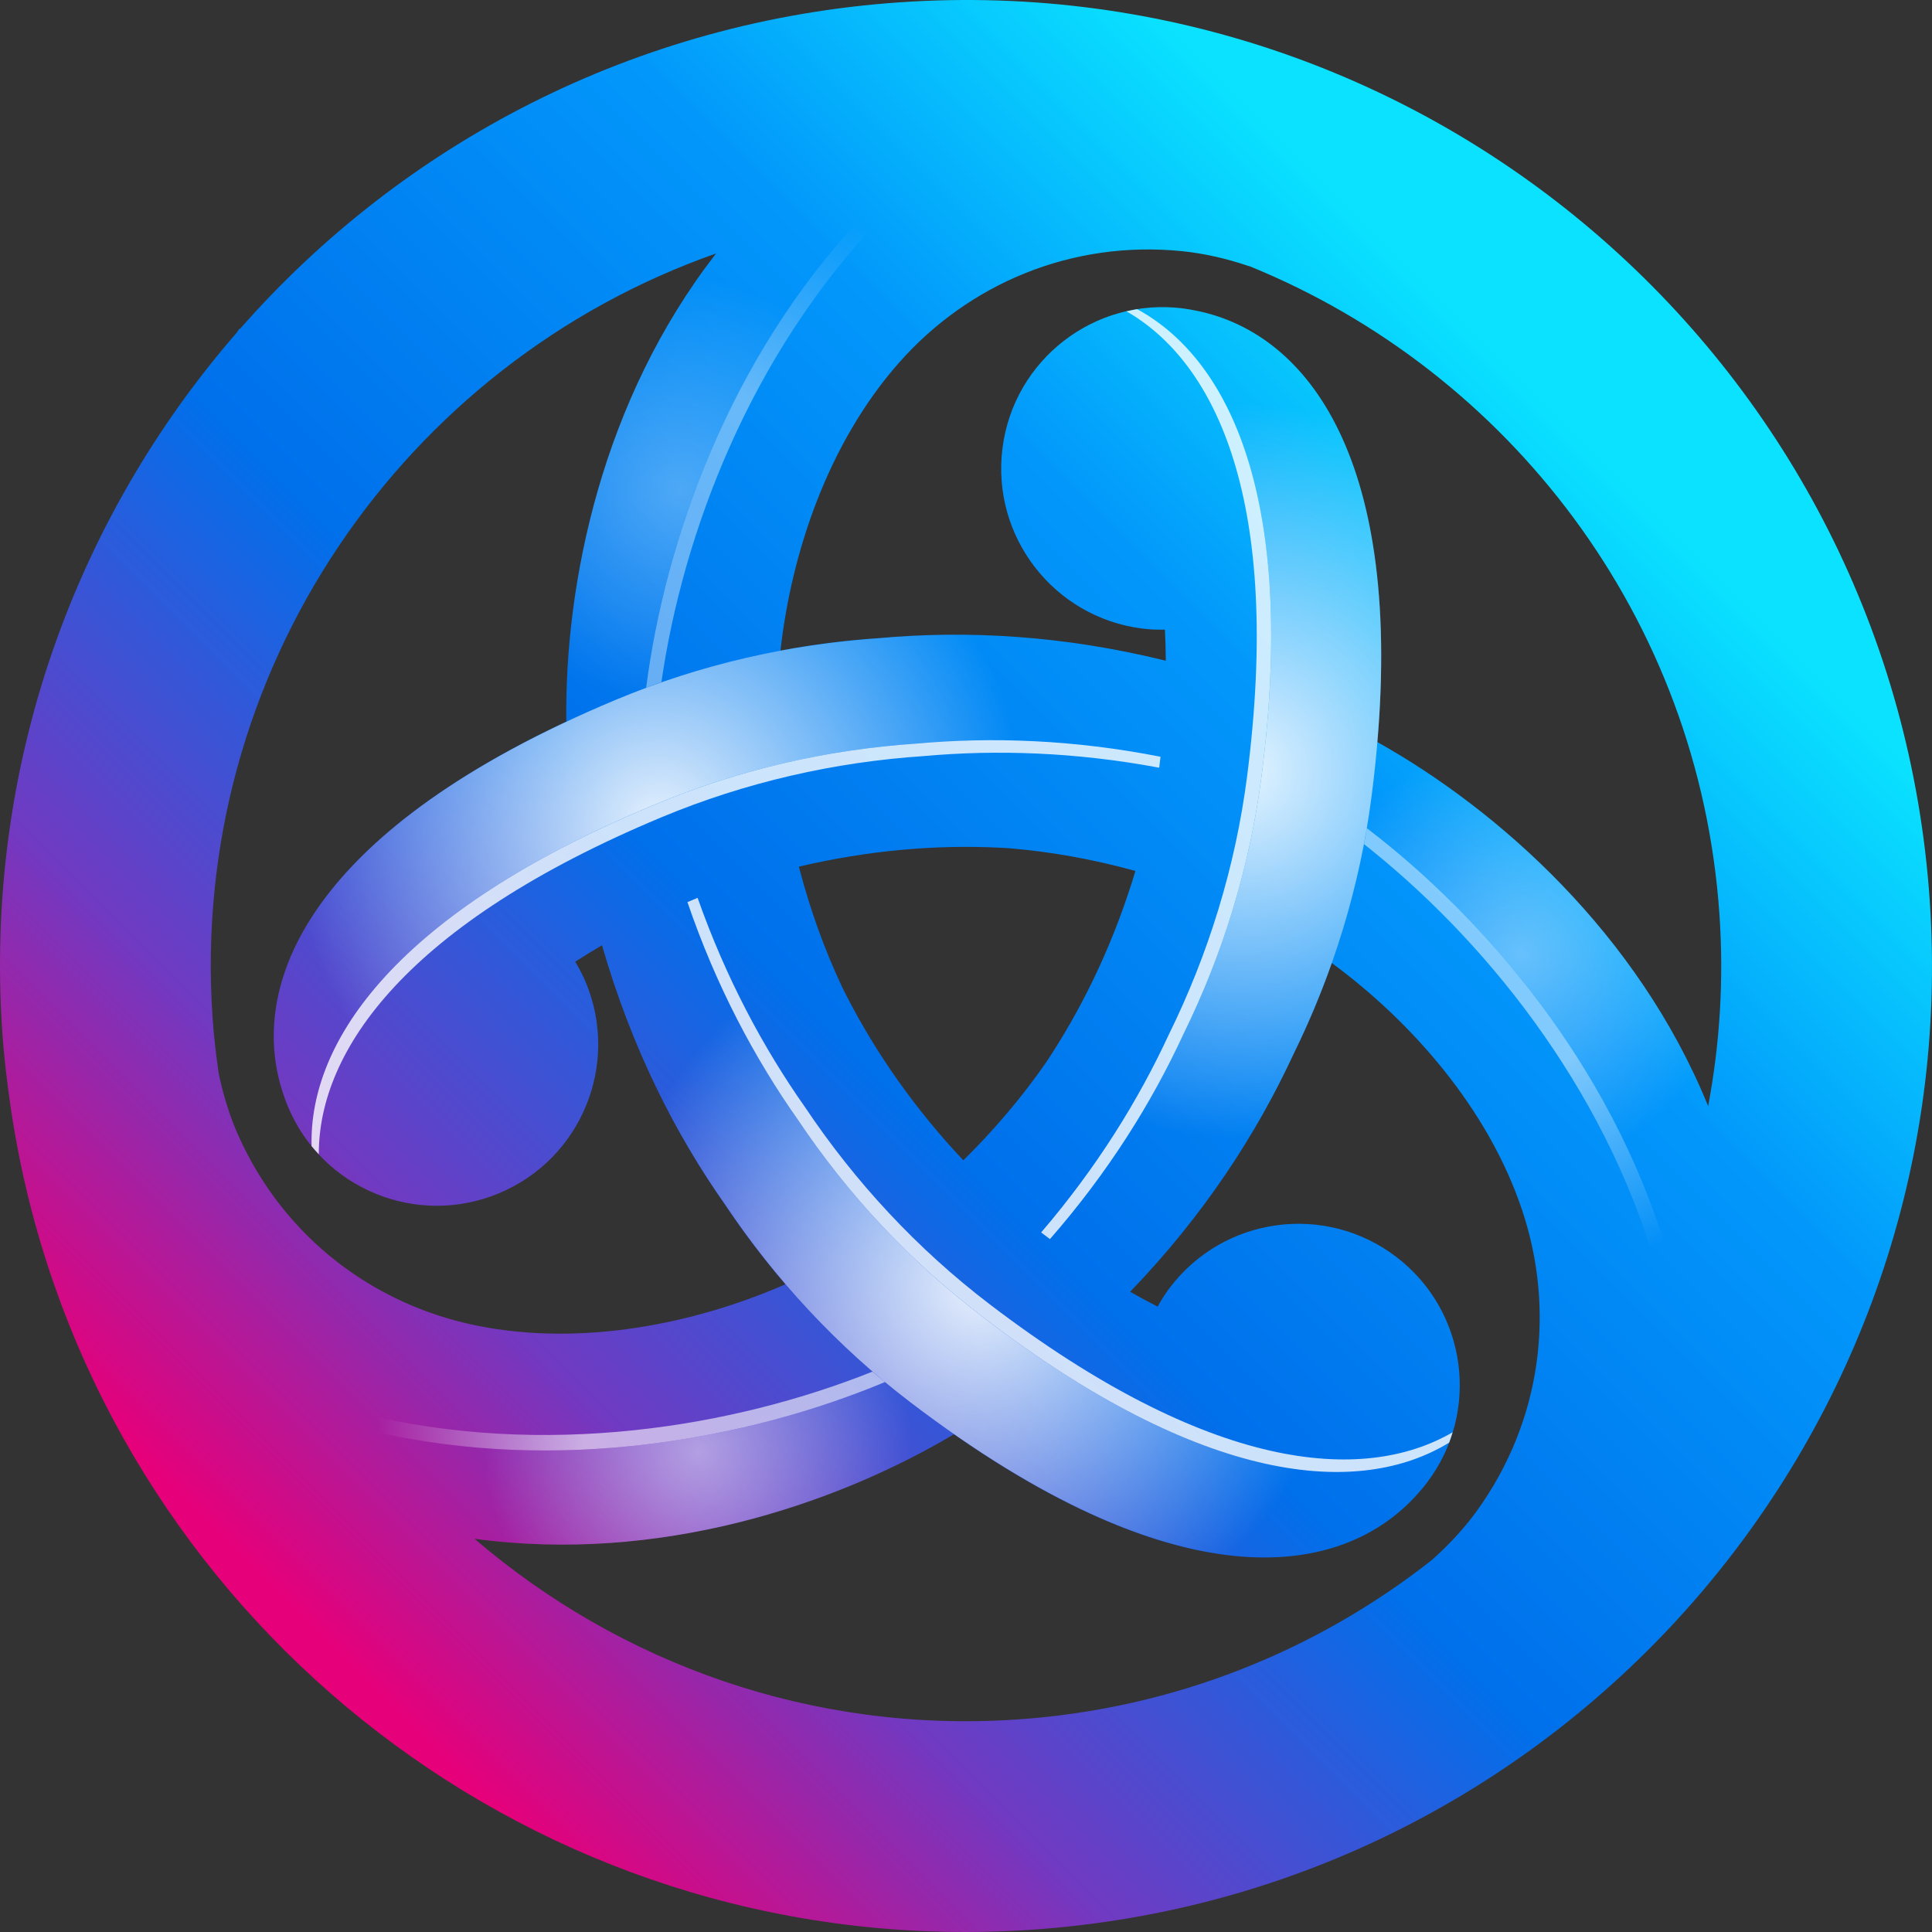 <?xml version="1.0" encoding="UTF-8"?> <svg xmlns="http://www.w3.org/2000/svg" width="300" height="300" viewBox="0 0 300 300" fill="none"><rect x="0" y="0" width="300" height="300" fill="#333333" stroke="none"/><path d="M299.648 139.821C294.026 57.173 222.47 -5.27 139.821 0.352C98.649 3.152 62.498 22.322 37.271 51.067L37.272 51.067L37.201 51.017C37.031 51.252 36.872 51.484 36.703 51.719C11.645 80.605 -2.449 119.013 0.352 160.179C0.618 164.102 1.08 167.962 1.638 171.789C1.638 171.79 1.638 171.79 1.638 171.791C1.664 171.964 1.689 172.136 1.713 172.309C2.091 174.834 2.529 177.336 3.028 179.815C3.029 179.816 3.029 179.818 3.029 179.819C3.038 179.864 3.047 179.909 3.056 179.954C3.511 182.199 4.016 184.423 4.569 186.629L4.57 186.633C4.57 186.635 4.571 186.637 4.571 186.638C21.895 255.723 86.622 304.652 160.179 299.648C242.827 294.027 305.27 222.469 299.648 139.821V139.821ZM266.998 142.042C267.69 152.217 267.05 162.18 265.238 171.765C265.215 171.71 265.198 171.652 265.175 171.598V171.597C254.301 145.016 232.79 125.826 213.873 115.225C217.702 70.185 202.422 51.21 185.128 48.123C184.658 48.032 184.185 47.955 183.704 47.895C169.979 46.135 157.427 55.837 155.669 69.561C153.908 83.287 163.61 95.839 177.335 97.6C178.532 97.751 179.716 97.793 180.889 97.775C180.965 99.295 181.013 100.91 181.026 102.599C165.036 98.637 150.088 97.861 136.46 99.086C131.364 99.426 126.264 100.068 121.192 101.016C122.893 85.807 128.599 68.732 139.671 56.237C150.374 44.158 166.287 37.234 183.646 39.011C186.937 39.348 190.448 40.156 193.609 41.217C193.754 41.266 193.909 41.307 194.052 41.357C194.054 41.354 194.057 41.351 194.059 41.348C234.267 57.727 263.858 95.887 266.998 142.042ZM162.449 164.953C162.438 164.969 162.427 164.985 162.416 165.002C158.837 170.164 154.58 175.254 149.583 180.177C142.093 172.207 136.075 163.624 131.51 154.745C131.276 154.269 131.026 153.817 130.798 153.333C130.789 153.316 130.781 153.298 130.772 153.28C128.09 147.597 125.81 141.363 124.045 134.572C134.704 132.064 145.157 131.142 155.139 131.628C155.668 131.663 156.185 131.673 156.718 131.717C156.737 131.718 156.757 131.72 156.777 131.721C163.029 132.239 169.557 133.379 176.31 135.241C173.153 145.721 168.726 155.231 163.316 163.63C163.021 164.071 162.754 164.513 162.449 164.953H162.449ZM111.194 39.359C111.166 39.395 111.135 39.429 111.107 39.466L111.107 39.466C93.533 62.162 87.666 90.369 87.937 112.048C47.02 131.252 38.227 153.972 44.2 170.492C44.357 170.944 44.527 171.393 44.715 171.839C50.054 184.606 64.732 190.625 77.496 185.285C90.263 179.947 96.283 165.269 90.946 152.503C90.478 151.39 89.923 150.343 89.32 149.337C90.613 148.501 92.002 147.643 93.477 146.777C98.04 162.609 104.791 176.001 112.668 187.192C115.505 191.428 118.604 195.515 121.953 199.426C107.93 205.56 90.286 209.158 73.925 205.817C58.112 202.587 44.16 192.268 37.02 176.346C35.666 173.328 34.61 169.884 33.949 166.616C33.542 163.76 33.201 160.882 33.002 157.958C29.347 104.227 62.683 56.392 111.194 39.359V39.359ZM157.958 266.998C126.051 269.168 96.225 258.285 73.683 238.94C102.126 242.811 129.487 233.788 148.126 222.713C185.232 248.568 209.313 244.825 220.636 231.389C220.95 231.027 221.253 230.656 221.545 230.269C229.933 219.263 227.807 203.542 216.8 195.157C205.793 186.769 190.072 188.896 181.685 199.901C180.955 200.862 180.326 201.866 179.756 202.891C178.395 202.194 176.966 201.425 175.489 200.587C186.929 188.713 195.08 176.148 200.837 163.724C203.091 159.141 205.085 154.403 206.801 149.536C219.131 158.614 231.08 172.101 236.369 187.949C241.478 203.258 239.518 220.501 229.3 234.646C227.363 237.327 224.907 239.964 222.407 242.171C222.371 242.203 222.335 242.237 222.3 242.27C204.423 256.32 182.304 265.342 157.958 266.998H157.958Z" fill="url(#paint0_linear_102_141)"></path><path style="mix-blend-mode:overlay" opacity="0.9" d="M185.128 48.123C184.658 48.032 184.185 47.955 183.704 47.895C181.276 47.584 178.888 47.648 176.586 48.013C190.936 55.819 201.398 77.57 195.898 120.474C194.076 134.684 189.85 148.206 183.749 160.615C178.804 171.284 172.078 182.055 163.035 192.406C167.378 195.663 171.612 198.389 175.489 200.587C186.929 188.713 195.08 176.148 200.837 163.724C206.939 151.316 211.164 137.793 212.986 123.584C219.535 72.499 203.457 51.395 185.128 48.123V48.123Z" fill="url(#paint1_radial_102_141)"></path><g style="mix-blend-mode:overlay" opacity="0.8"><path d="M195.898 120.474C201.398 77.57 190.936 55.819 176.586 48.013C176.026 48.102 175.476 48.221 174.927 48.347C188.976 56.423 199.084 78.153 193.658 120.474C191.836 134.684 187.611 148.206 181.509 160.615C176.729 170.931 170.264 181.339 161.669 191.374C162.127 191.728 162.581 192.065 163.035 192.406C172.078 182.055 178.805 171.284 183.749 160.615C189.85 148.206 194.076 134.684 195.898 120.474V120.474Z" fill="white"></path></g><path style="mix-blend-mode:overlay" opacity="0.5" d="M141.356 217.784C140.008 216.757 138.71 215.681 137.412 214.606C116.236 223.441 86.88 228.98 57.732 222.216C62.505 228.3 67.832 233.918 73.683 238.94C102.126 242.811 129.487 233.788 148.126 222.714C145.914 221.172 143.662 219.541 141.356 217.784V217.784Z" fill="url(#paint2_radial_102_141)"></path><path style="mix-blend-mode:overlay" opacity="0.6" d="M137.412 214.606C136.764 214.068 136.111 213.536 135.475 212.987C114.138 221.513 84.649 226.61 55.566 219.362C56.275 220.324 56.995 221.277 57.732 222.216C86.88 228.98 116.236 223.441 137.412 214.606V214.606Z" fill="url(#paint3_linear_102_141)"></path><path style="mix-blend-mode:overlay" opacity="0.9" d="M44.207 170.517C44.364 170.969 44.534 171.417 44.722 171.863C45.667 174.123 46.916 176.158 48.383 177.969C47.969 161.639 61.575 141.703 101.481 125.015C114.698 119.487 128.521 116.385 142.318 115.465C154.03 114.412 166.722 114.853 180.207 117.508C180.856 112.119 181.1 107.089 181.065 102.632C165.062 98.662 150.104 97.885 136.467 99.111C122.67 100.031 108.846 103.133 95.629 108.66C48.114 128.531 37.876 153.007 44.207 170.517V170.517Z" fill="url(#paint4_radial_102_141)"></path><g style="mix-blend-mode:overlay" opacity="0.8"><path d="M101.481 125.015C61.575 141.703 47.969 161.639 48.383 177.969C48.74 178.41 49.119 178.826 49.502 179.238C49.472 163.035 63.236 143.416 102.6 126.954C115.817 121.427 129.641 118.325 143.438 117.405C154.762 116.387 167.009 116.781 179.996 119.207C180.074 118.634 180.139 118.072 180.207 117.508C166.722 114.853 154.03 114.412 142.318 115.465C128.521 116.385 114.698 119.487 101.481 125.015V125.015Z" fill="white"></path></g><path style="mix-blend-mode:overlay" opacity="0.4" d="M213.024 123.594C212.809 125.275 212.526 126.937 212.244 128.599C230.483 142.52 249.958 165.173 258.674 193.798C261.557 186.623 263.759 179.2 265.182 171.622C254.313 145.055 232.819 125.87 213.908 115.266C213.68 117.953 213.393 120.719 213.024 123.594Z" fill="url(#paint5_radial_102_141)"></path><path style="mix-blend-mode:overlay" opacity="0.5" d="M212.244 128.599C212.103 129.429 211.968 130.261 211.81 131.086C229.863 145.3 249.022 168.29 257.286 197.101C257.765 196.006 258.23 194.906 258.674 193.798C249.958 165.173 230.483 142.52 212.244 128.599V128.599Z" fill="url(#paint6_linear_102_141)"></path><path style="mix-blend-mode:overlay" opacity="0.9" d="M220.653 231.355C220.967 230.993 221.27 230.622 221.562 230.235C223.046 228.288 224.184 226.188 225.019 224.012C211.084 232.536 187.017 230.721 152.611 204.505C141.215 195.823 131.617 185.402 123.922 173.914C117.154 164.297 111.19 153.086 106.746 140.08C101.755 142.212 97.277 144.516 93.434 146.775C97.998 162.618 104.804 175.961 112.685 187.158C120.38 198.647 129.978 209.067 141.373 217.75C182.339 248.964 208.655 245.592 220.653 231.355V231.355Z" fill="url(#paint7_radial_102_141)"></path><g style="mix-blend-mode:overlay" opacity="0.8"><path d="M152.611 204.505C187.017 230.721 211.084 232.536 225.019 224.012C225.222 223.482 225.394 222.946 225.559 222.408C211.541 230.536 187.669 228.425 153.73 202.566C142.335 193.883 132.737 183.463 125.042 171.975C118.498 162.677 112.717 151.873 108.323 139.413C107.789 139.632 107.269 139.857 106.746 140.08C111.19 153.086 117.154 164.297 123.922 173.914C131.617 185.402 141.215 195.823 152.611 204.505H152.611Z" fill="white"></path></g><path style="mix-blend-mode:overlay" opacity="0.3" d="M95.608 108.616C97.172 107.962 98.753 107.376 100.333 106.79C103.269 84.033 113.15 55.841 133.582 33.98C125.927 35.071 118.398 36.875 111.123 39.432C93.55 62.129 87.683 90.336 87.954 112.014C90.396 110.869 92.934 109.734 95.608 108.616V108.616Z" fill="url(#paint8_radial_102_141)"></path><path style="mix-blend-mode:overlay" opacity="0.4" d="M100.333 106.79C101.123 106.497 101.91 106.198 102.704 105.921C105.987 83.18 116.318 55.093 137.137 33.531C135.949 33.663 134.764 33.811 133.582 33.98C113.15 55.841 103.269 84.033 100.333 106.79V106.79Z" fill="url(#paint9_linear_102_141)"></path><defs><linearGradient id="paint0_linear_102_141" x1="47.634" y1="252.373" x2="238.908" y2="61.098" gradientUnits="userSpaceOnUse"><stop offset="0.001" stop-color="#E6007A"></stop><stop offset="0.207" stop-color="#703AC2"></stop><stop offset="0.456" stop-color="#0070EB"></stop><stop offset="0.768" stop-color="#0297FB"></stop><stop offset="1" stop-color="#0AE2FF"></stop></linearGradient><radialGradient id="paint1_radial_102_141" cx="0" cy="0" r="1" gradientUnits="userSpaceOnUse" gradientTransform="translate(192.756 119.637) scale(57.033 57.033)"><stop stop-color="white"></stop><stop offset="1" stop-color="white" stop-opacity="0"></stop></radialGradient><radialGradient id="paint2_radial_102_141" cx="0" cy="0" r="1" gradientUnits="userSpaceOnUse" gradientTransform="translate(108.454 225.44) scale(33.182 33.182)"><stop stop-color="white"></stop><stop offset="1" stop-color="white" stop-opacity="0"></stop></radialGradient><linearGradient id="paint3_linear_102_141" x1="58.658" y1="219.827" x2="90.643" y2="219.383" gradientUnits="userSpaceOnUse"><stop stop-color="white" stop-opacity="0"></stop><stop offset="1" stop-color="white"></stop></linearGradient><radialGradient id="paint4_radial_102_141" cx="0" cy="0" r="1" gradientUnits="userSpaceOnUse" gradientTransform="translate(102.326 128.153) rotate(-120) scale(57.033 57.033)"><stop stop-color="white"></stop><stop offset="1" stop-color="white" stop-opacity="0"></stop></radialGradient><radialGradient id="paint5_radial_102_141" cx="0" cy="0" r="1" gradientUnits="userSpaceOnUse" gradientTransform="translate(236.106 148.259) rotate(-120) scale(33.182 33.182)"><stop stop-color="white"></stop><stop offset="1" stop-color="white" stop-opacity="0"></stop></radialGradient><linearGradient id="paint6_linear_102_141" x1="256.143" y1="194.191" x2="239.766" y2="166.713" gradientUnits="userSpaceOnUse"><stop stop-color="white" stop-opacity="0"></stop><stop offset="1" stop-color="white"></stop></linearGradient><radialGradient id="paint7_radial_102_141" cx="0" cy="0" r="1" gradientUnits="userSpaceOnUse" gradientTransform="translate(152.213 199.566) rotate(120) scale(57.033 57.033)"><stop stop-color="white"></stop><stop offset="1" stop-color="white" stop-opacity="0"></stop></radialGradient><radialGradient id="paint8_radial_102_141" cx="0" cy="0" r="1" gradientUnits="userSpaceOnUse" gradientTransform="translate(105.429 76.294) rotate(120) scale(33.182 33.182)"><stop stop-color="white"></stop><stop offset="1" stop-color="white" stop-opacity="0"></stop></radialGradient><linearGradient id="paint9_linear_102_141" x1="135.188" y1="35.975" x2="119.58" y2="63.898" gradientUnits="userSpaceOnUse"><stop stop-color="white" stop-opacity="0"></stop><stop offset="1" stop-color="white"></stop></linearGradient><linearGradient id="paint10_linear_102_141" x1="142.142" y1="21.781" x2="93.275" y2="35.997" gradientUnits="userSpaceOnUse"><stop stop-color="#231F20"></stop><stop offset="1" stop-color="white"></stop></linearGradient><linearGradient id="paint11_linear_102_141" x1="49.793" y1="208.156" x2="90.663" y2="250.803" gradientUnits="userSpaceOnUse"><stop stop-color="#231F20"></stop><stop offset="1" stop-color="white"></stop></linearGradient><linearGradient id="paint12_linear_102_141" x1="269.146" y1="201.728" x2="283.361" y2="158.488" gradientUnits="userSpaceOnUse"><stop stop-color="#231F20"></stop><stop offset="1" stop-color="white"></stop></linearGradient><linearGradient id="paint13_linear_102_141" x1="164.408" y1="46.508" x2="229.924" y2="61.51" gradientUnits="userSpaceOnUse"><stop stop-color="#231F20"></stop><stop offset="1" stop-color="white"></stop></linearGradient><linearGradient id="paint14_linear_102_141" x1="232.422" y1="214.224" x2="186.673" y2="263.462" gradientUnits="userSpaceOnUse"><stop stop-color="#231F20"></stop><stop offset="1" stop-color="white"></stop></linearGradient><linearGradient id="paint15_linear_102_141" x1="53.184" y1="189.302" x2="33.417" y2="125.063" gradientUnits="userSpaceOnUse"><stop stop-color="#231F20"></stop><stop offset="1" stop-color="white"></stop></linearGradient><linearGradient id="paint16_linear_102_141" x1="178.731" y1="70.673" x2="158" y2="91.404" gradientUnits="userSpaceOnUse"><stop stop-color="#231F20"></stop><stop offset="1" stop-color="white"></stop></linearGradient><linearGradient id="paint17_linear_102_141" x1="66.935" y1="164.782" x2="95.254" y2="172.37" gradientUnits="userSpaceOnUse"><stop stop-color="#231F20"></stop><stop offset="1" stop-color="white"></stop></linearGradient><linearGradient id="paint18_linear_102_141" x1="204.327" y1="214.534" x2="196.738" y2="186.214" gradientUnits="userSpaceOnUse"><stop stop-color="#231F20"></stop><stop offset="1" stop-color="white"></stop></linearGradient><linearGradient id="paint19_linear_102_141" x1="161.22" y1="189.352" x2="173.659" y2="172.174" gradientUnits="userSpaceOnUse"><stop stop-color="#231F20"></stop><stop offset="1" stop-color="white"></stop></linearGradient><linearGradient id="paint20_linear_102_141" x1="118.389" y1="181.915" x2="93.512" y2="193.761" gradientUnits="userSpaceOnUse"><stop stop-color="#231F20"></stop><stop offset="1" stop-color="white"></stop></linearGradient><linearGradient id="paint21_linear_102_141" x1="109.362" y1="140.504" x2="117.062" y2="156.496" gradientUnits="userSpaceOnUse"><stop stop-color="#231F20"></stop><stop offset="1" stop-color="white"></stop></linearGradient><linearGradient id="paint22_linear_102_141" x1="145.183" y1="91.112" x2="139.852" y2="72.75" gradientUnits="userSpaceOnUse"><stop stop-color="#231F20"></stop><stop offset="1" stop-color="white"></stop></linearGradient><linearGradient id="paint23_linear_102_141" x1="202.637" y1="175.182" x2="218.038" y2="178.736" gradientUnits="userSpaceOnUse">a<stop stop-color="#231F20"></stop><stop offset="1" stop-color="white"></stop></linearGradient><linearGradient id="paint24_linear_102_141" x1="178.468" y1="123.158" x2="158.922" y2="119.604" gradientUnits="userSpaceOnUse"><stop stop-color="#231F20"></stop><stop offset="1" stop-color="white"></stop></linearGradient></defs></svg> 